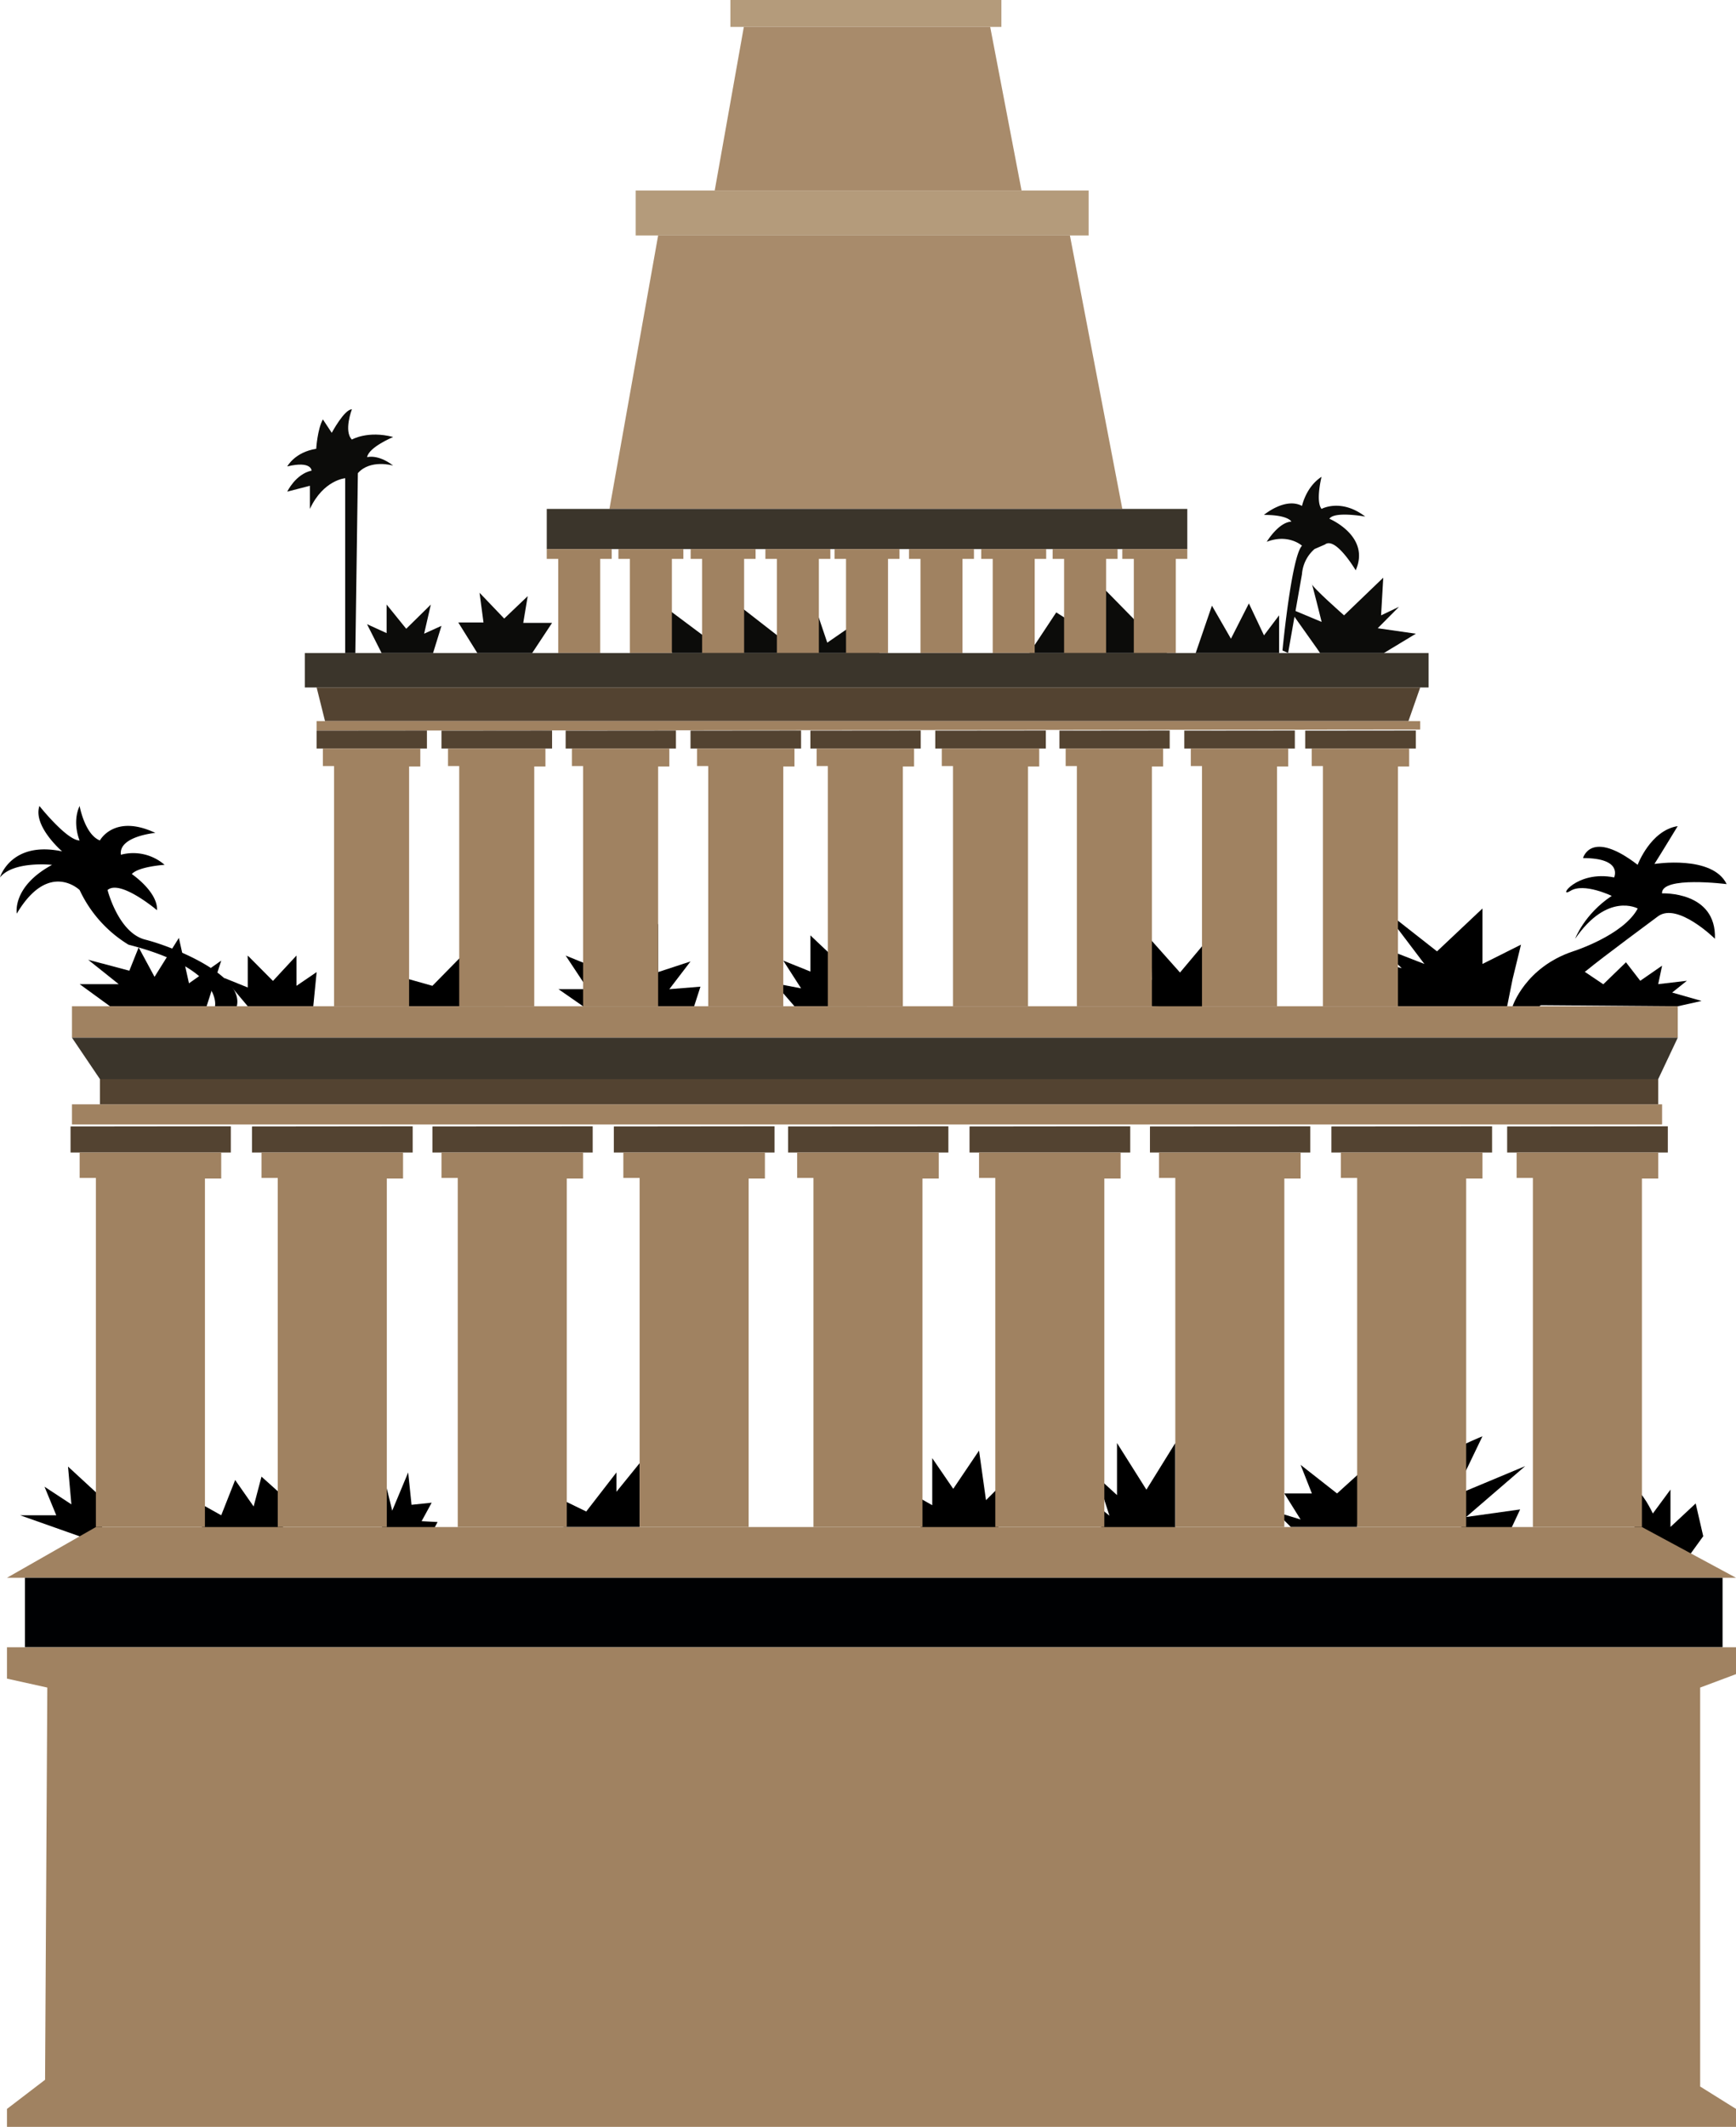 <svg xmlns="http://www.w3.org/2000/svg" viewBox="0 0 799.58 978.94"><defs><style>.cls-1{fill:#0c0c0a;}.cls-2{fill:#b49b7b;}.cls-3{fill:#a88b6b;}.cls-4{fill:#3b352b;}.cls-5{fill:#a08261;}.cls-6{fill:#534331;}.cls-7{fill:#000103;}</style></defs><g id="Layer_3" data-name="Layer 3"><path class="cls-1" d="M430.1,316.75V236.29s-10.06.81-16.25,14.13V239.77l-10.44,2.7s3.86-8.12,11.21-9.67c0,0,0-4.64-11.21-1.93,0,0,3.48-6.58,13.34-8.12,0,0,.54-8.9,3.07-13.54l4.09,6.19s5.8-10.83,9.28-10.83c0,0-3.87,10.05,0,13.92,0,0,7.35-4.25,19-1.16,0,0-11.22,4.64-12,9.28,0,0,5-1.54,12,3.87,0,0-10.45-3.09-16.25,3.48l-1.16,82.79H430.1" transform="translate(-271.11 -16.18)"/><polyline class="cls-1" points="175.75 300.57 169.04 287.29 178.07 291.41 178.07 278.26 187.1 289.41 198.44 278.26 195.35 291.67 203.34 288.06 199.47 300.57 175.75 300.57"/><polygon class="cls-1" points="219.85 300.57 211.08 286.51 222.69 286.51 220.88 272.84 232.23 284.71 243.06 274.39 241 286.7 254.28 286.7 245.12 300.57 219.85 300.57"/><polygon class="cls-1" points="309.46 300.57 302.63 276.65 324.81 293.22 327.13 268.46 358.96 293.22 373.26 272.84 381.03 295.8 406.04 278.52 405.01 300.57 309.46 300.57"/><polygon class="cls-1" points="474.12 300.57 486.5 281.87 501.2 291.22 503.52 265.88 537.56 300.57 474.12 300.57"/><polygon class="cls-1" points="550.72 300.57 558.2 278.77 566.96 293.99 575.22 277.74 582.18 292.44 589.14 283.22 589.14 300.57 550.72 300.57"/><path class="cls-1" d="M877.79,314.81,864.45,296l15.4,6.44s-4.75-19.08-4.57-17.53,14.89,14.5,14.89,14.5l18.05-17.34-1,17.34,8.25-3.93-9.8,9.86,17.57,2.52-14.73,8.9h-29.4Z" transform="translate(-271.11 -16.18)"/><path class="cls-1" d="M861.8,315.59s4.13-43.33,9-48.23c0,0-6.19-5.67-16.25-1.8,0,0,5.41-9,11.35-9.29,0,0-1.29-3.09-12.64-3.09,0,0,9.8-8.26,17.54-4.13,0,0,1.8-8.77,9-13.41,0,0-2.84,11.26,0,14.78,0,0,9-5,20.12,3.53,0,0-14.19-2.58-16.51,1,0,0,19.09,8,12.12,23.73,0,0-9.28-15.73-14.18-11.86l-4.77,2.06a17,17,0,0,0-5.8,11.6l-6.38,36.24Z" transform="translate(-271.11 -16.18)"/><path d="M370.14,479.34S374,462.19,330.3,451a58.28,58.28,0,0,1-22.51-25.15s-14.24-13.92-28.94,10.83c0,0-2.32-12.38,16.24-22.43,0,0-17.79-1.94-24,5.8,0,0,5-17,28.63-12,0,0-13.54-11.61-10.45-20.89,0,0,12.63,15.86,18.5,15.86,0,0-3.55-8.12,0-15.86,0,0,2.39,13.15,9.35,15.86,0,0,6.58-12.38,25.53-3.48,0,0-17,1.55-15.86,10.06a22,22,0,0,1,20.12,4.64s-12,.77-15.09,4.25c0,0,12,8.13,11.61,16.64,0,0-16.94-14.32-22.78-9.29,0,0,5,19.73,17.36,22.83s45.65,16.24,42.17,30.68Z" transform="translate(-271.11 -16.18)"/><polygon points="50.67 463.16 36.68 452.98 54.67 452.98 40.62 441.76 59.57 446.79 63.86 436.07 71.18 449.62 82.39 431.7 87.04 452.59 101.89 442.15 95.16 463.16 50.67 463.16"/><polygon points="114.11 463.16 103.12 450.07 114.11 454.52 114.11 439.82 125.72 451.5 136.55 439.82 136.55 453.75 145.84 447.43 144.29 463.16 114.11 463.16"/><polygon points="185.64 463.16 176.78 447.43 199.16 453.75 218.56 434.02 223.97 457.62 234.42 451.5 232.49 463.16 185.64 463.16"/><polygon points="268.56 463.16 257.24 455.3 270.78 455.3 260.53 439.82 279.29 447.43 288.96 417.07 295.15 440.12 303.12 425.13 303.12 447.43 318.04 442.53 308.28 455.3 322.62 454.14 319.71 463.16 268.56 463.16"/><polygon points="365.92 463.16 356.75 452.59 368.97 454.91 360.76 442.15 373.26 447.18 373.26 430.54 387.99 444.47 396.89 428.61 399.21 463.16 365.92 463.16"/><polygon points="530.55 463.16 513.35 444.08 530.55 451.04 529.65 432.09 543.5 447.63 553.63 435.57 553.63 451.43 553.63 464.97 530.55 463.16"/><polygon points="643.89 463.16 633.24 442.53 645.62 445.63 635.17 435.57 656.06 443.69 636.72 418.16 661.87 437.89 682.8 418.16 682.8 443.69 700.55 434.8 696.68 450.66 694.17 463.16 643.89 463.16"/><path d="M967.79,479.34s5.8-17.92,27.85-25.27c0,0,23.21-7.35,29.79-19.73,0,0-13.93-7.73-28.82,13.93,0,0,4.06-11.22,16.83-19.73,0,0-12.77-6.19-19-2.32s2.71-9.67,20.12-6.19c0,0,4.25-8.9-14.32-8.9,0,0,3.49-13.54,25.15,3.1,0,0,5.93-15.86,18.44-17.8,0,0-8,13.16-10.71,17.41,0,0,26.7-4.25,33.27,9.28,0,0-30.17-3.86-29.78,4.26,0,0,25.14-1.16,24.37,20.89,0,0-17.12-16.89-26.16-10.38,0,0-27.1,20.05-32.58,24.69l-22.11,16.76Z" transform="translate(-271.11 -16.18)"/><polygon points="772.76 463.16 783.72 460.71 770.18 456.85 776.95 451.43 763.75 452.98 765.54 444.47 755.48 451.43 748.9 442.92 738.46 453.04 726.85 445.24 712.15 455.3 705.96 462.65 772.76 463.16"/><polygon points="36.68 707.13 9.28 697.45 25.92 697.45 20.5 684.3 32.88 692.42 31.33 675.02 48.74 691.07 46.42 707.13 36.68 707.13"/><path d="M365.5,721.76s-8.51-16.64-7.35-16.25S373,713.63,373,713.63l6.42-16.24,8.51,12.18,3.62-13.73,9.92,8.9v15.47Z" transform="translate(-271.11 -16.18)"/><polygon points="175.62 705.58 178.15 685.08 180.65 695.33 188 677.73 189.55 692.62 198.83 691.65 194.19 700.16 201.54 700.55 198.06 707.13 175.62 705.58"/><polygon points="259.56 702.86 255.31 688.56 270.01 695.71 283.93 677.73 283.93 686.62 294.6 673.47 294.6 702.86 259.56 702.86"/><polygon points="423.19 699.39 417.78 686.24 429.38 692.81 429.38 671.15 439.05 685.27 450.93 667.67 454.14 690.49 463.42 681.21 459.17 707.13 425.13 707.13 423.19 699.39"/><polygon points="509.45 707.13 499.4 688.16 511 697.65 505.2 679.66 514.48 688.16 514.48 664.19 528.02 685.66 541.33 664.19 541.33 704.8 509.45 707.13"/><polygon points="594.56 702.86 587.59 695.91 599.04 699.38 591.55 687.4 604.23 687.4 599.04 674.24 615.83 687.4 628.21 676.18 625.09 702.86 594.56 702.86"/><path d="M940.71,683.85c3.48-2.71,13.2-6.58,13.2-6.58l-13.2,27.46L973.59,691l-27.18,23.41,24.86-3.48-5.8,12.38H944.58Z" transform="translate(-271.11 -16.18)"/><path d="M1023.88,719s-3.48-17.39,0-17.2,8.51,11,8.51,11l8.12-11V719l11.61-10.82,3.48,15.09-8.12,11.21Z" transform="translate(-271.11 -16.18)"/></g><g id="Layer_2" data-name="Layer 2"><rect class="cls-2" x="336.41" width="124.82" height="12.38"/><polygon class="cls-3" points="470.51 87.68 329.19 87.68 342.6 12.38 456.07 12.38 470.51 87.68"/><rect class="cls-2" x="292.78" y="87.68" width="208.64" height="20.69"/><polygon class="cls-3" points="516.93 234.24 280.71 234.24 303.13 108.37 492.79 108.37 516.93 234.24"/><rect class="cls-4" x="251.83" y="234.24" width="295.02" height="18.49"/><polygon class="cls-5" points="516.93 252.73 516.93 257.24 522.22 257.24 522.22 300.57 541.56 300.57 541.56 257.24 546.85 257.24 546.85 252.73 516.93 252.73"/><polygon class="cls-5" points="484.83 252.73 484.83 257.24 490.11 257.24 490.11 300.57 509.45 300.57 509.45 257.24 514.74 257.24 514.74 252.73 484.83 252.73"/><polygon class="cls-5" points="451.95 252.73 451.95 257.24 457.23 257.24 457.23 300.57 476.57 300.57 476.57 257.24 481.86 257.24 481.86 252.73 451.95 252.73"/><polygon class="cls-5" points="418.68 252.73 418.68 257.24 423.96 257.24 423.96 300.57 443.31 300.57 443.31 257.24 448.59 257.24 448.59 252.73 418.68 252.73"/><polygon class="cls-5" points="384.38 252.73 384.38 257.24 389.67 257.24 389.67 300.57 409.01 300.57 409.01 257.24 414.3 257.24 414.3 252.73 384.38 252.73"/><polygon class="cls-5" points="352.53 252.73 352.53 257.24 357.82 257.24 357.82 300.57 377.16 300.57 377.16 257.24 382.45 257.24 382.45 252.73 352.53 252.73"/><polygon class="cls-5" points="318.1 252.73 318.1 257.24 323.39 257.24 323.39 300.57 342.73 300.57 342.73 257.24 348.02 257.24 348.02 252.73 318.1 252.73"/><polygon class="cls-5" points="284.83 252.73 284.83 257.24 290.12 257.24 290.12 300.57 309.46 300.57 309.46 257.24 314.75 257.24 314.75 252.73 284.83 252.73"/><polygon class="cls-5" points="251.83 252.73 251.83 257.24 257.11 257.24 257.11 300.57 276.45 300.57 276.45 257.24 281.74 257.24 281.74 252.73 251.83 252.73"/><rect class="cls-4" x="140.42" y="300.57" width="517.58" height="15.86"/><polygon class="cls-6" points="145.84 316.43 149.7 331.9 648.71 331.9 654.13 316.43 145.84 316.43"/><polygon class="cls-5" points="145.84 331.9 145.84 336.28 654.13 335.77 654.13 331.9 145.84 331.9"/><polygon class="cls-6" points="145.84 336.28 145.84 344.54 196.64 344.54 196.64 336.23 145.84 336.28"/><polygon class="cls-5" points="148.72 344.54 148.72 352.6 153.87 352.6 153.87 463.16 188.43 463.16 188.43 352.79 193.59 352.79 193.59 344.54 148.72 344.54"/><polygon class="cls-6" points="203.34 336.28 203.34 344.54 254.28 344.54 254.28 336.23 203.34 336.28"/><polygon class="cls-5" points="206.35 344.54 206.35 352.6 211.51 352.6 211.51 463.16 246.07 463.16 246.07 352.79 251.22 352.79 251.22 344.54 206.35 344.54"/><polygon class="cls-6" points="260.53 336.28 260.53 344.54 311.33 344.54 311.33 336.23 260.53 336.28"/><polygon class="cls-5" points="263.41 344.54 263.41 352.6 268.56 352.6 268.56 463.16 303.12 463.16 303.12 352.79 308.28 352.79 308.28 344.54 263.41 344.54"/><polygon class="cls-6" points="318.04 336.28 318.04 344.54 368.97 344.54 368.97 336.23 318.04 336.28"/><polygon class="cls-5" points="321.04 344.54 321.04 352.6 326.2 352.6 326.2 463.16 360.76 463.16 360.76 352.79 365.92 352.79 365.92 344.54 321.04 344.54"/><polygon class="cls-6" points="373.26 336.28 373.26 344.54 424.06 344.54 424.06 336.23 373.26 336.28"/><polygon class="cls-5" points="376.14 344.54 376.14 352.6 381.3 352.6 381.3 463.16 415.85 463.16 415.85 352.79 421.01 352.79 421.01 344.54 376.14 344.54"/><polygon class="cls-6" points="430.77 336.28 430.77 344.54 481.7 344.54 481.7 336.23 430.77 336.28"/><polygon class="cls-5" points="433.78 344.54 433.78 352.6 438.94 352.6 438.94 463.16 473.49 463.16 473.49 352.79 478.65 352.79 478.65 344.54 433.78 344.54"/><polygon class="cls-6" points="487.95 336.28 487.95 344.54 538.75 344.54 538.75 336.23 487.95 336.28"/><polygon class="cls-5" points="490.83 344.54 490.83 352.6 495.99 352.6 495.99 463.16 530.55 463.16 530.55 352.79 535.7 352.79 535.7 344.54 490.83 344.54"/><polygon class="cls-6" points="545.46 336.28 545.46 344.54 596.39 344.54 596.39 336.23 545.46 336.28"/><polygon class="cls-5" points="548.47 344.54 548.47 352.6 553.63 352.6 553.63 463.16 588.18 463.16 588.18 352.79 593.34 352.79 593.34 344.54 548.47 344.54"/><polygon class="cls-6" points="601.16 336.28 601.16 344.54 652.1 344.54 652.1 336.23 601.16 336.28"/><polygon class="cls-5" points="604.17 344.54 604.17 352.6 609.33 352.6 609.33 463.16 643.89 463.16 643.89 352.79 649.04 352.79 649.04 344.54 604.17 344.54"/><polygon class="cls-6" points="32.49 518.48 32.49 530.47 106.32 530.47 106.32 518.4 32.49 518.48"/><polygon class="cls-5" points="36.68 530.47 36.68 542.18 44.17 542.18 44.17 702.86 94.39 702.86 94.39 542.46 101.89 542.46 101.89 530.47 36.68 530.47"/><polygon class="cls-6" points="116.06 518.48 116.06 530.47 190.08 530.47 190.08 518.4 116.06 518.48"/><polygon class="cls-5" points="120.44 530.47 120.44 542.18 127.93 542.18 127.93 702.86 178.15 702.86 178.15 542.46 185.64 542.46 185.64 530.47 120.44 530.47"/><polygon class="cls-6" points="199.16 518.48 199.16 530.47 272.99 530.47 272.99 518.4 199.16 518.48"/><polygon class="cls-5" points="203.35 530.47 203.35 542.18 210.84 542.18 210.84 702.86 261.06 702.86 261.06 542.46 268.55 542.46 268.55 530.47 203.35 530.47"/><polygon class="cls-6" points="282.73 518.48 282.73 530.47 356.75 530.47 356.75 518.4 282.73 518.48"/><polygon class="cls-5" points="287.1 530.47 287.1 542.18 294.6 542.18 294.6 702.86 344.82 702.86 344.82 542.46 352.31 542.46 352.31 530.47 287.1 530.47"/><polygon class="cls-6" points="362.98 518.48 362.98 530.47 436.81 530.47 436.81 518.4 362.98 518.48"/><polygon class="cls-5" points="367.17 530.47 367.17 542.18 374.66 542.18 374.66 702.86 424.88 702.86 424.88 542.46 432.37 542.46 432.37 530.47 367.17 530.47"/><polygon class="cls-6" points="446.55 518.48 446.55 530.47 520.57 530.47 520.57 518.4 446.55 518.48"/><polygon class="cls-5" points="450.93 530.47 450.93 542.18 458.42 542.18 458.42 702.86 508.64 702.86 508.64 542.46 516.13 542.46 516.13 530.47 450.93 530.47"/><polygon class="cls-6" points="529.65 518.48 529.65 530.47 603.48 530.47 603.48 518.4 529.65 518.48"/><polygon class="cls-5" points="533.83 530.47 533.83 542.18 541.33 542.18 541.33 702.86 591.55 702.86 591.55 542.46 599.04 542.46 599.04 530.47 533.83 530.47"/><polygon class="cls-6" points="613.22 518.48 613.22 530.47 687.23 530.47 687.23 518.4 613.22 518.48"/><polygon class="cls-5" points="617.59 530.47 617.59 542.18 625.09 542.18 625.09 702.86 675.3 702.86 675.3 542.46 682.8 542.46 682.8 530.47 617.59 530.47"/><polygon class="cls-6" points="694.17 518.48 694.17 530.47 768.18 530.47 768.18 518.4 694.17 518.48"/><polygon class="cls-5" points="698.54 530.47 698.54 542.18 706.03 542.18 706.03 702.86 756.25 702.86 756.25 542.46 763.75 542.46 763.75 530.47 698.54 530.47"/><rect class="cls-5" x="33.14" y="463.16" width="739.62" height="14.44"/><polygon class="cls-4" points="33.14 477.61 46.03 496.69 763.75 496.69 772.76 477.61 33.14 477.61"/><rect class="cls-5" x="33.14" y="508.29" width="732.4" height="9.28"/><rect class="cls-6" x="46.03" y="496.69" width="717.71" height="11.6"/><polygon class="cls-5" points="799.58 726.21 3.22 726.21 44.17 702.86 756.25 702.86 799.58 726.21"/><rect class="cls-7" x="11.48" y="726.21" width="781.91" height="31.98"/><polygon class="cls-5" points="3.22 758.19 799.58 758.19 799.58 770.57 783.07 776.75 783.07 960.37 799.58 970.68 799.58 978.94 3.22 978.94 3.22 970.68 20.76 957.27 21.79 776.75 3.22 772.63 3.22 758.19"/></g></svg>